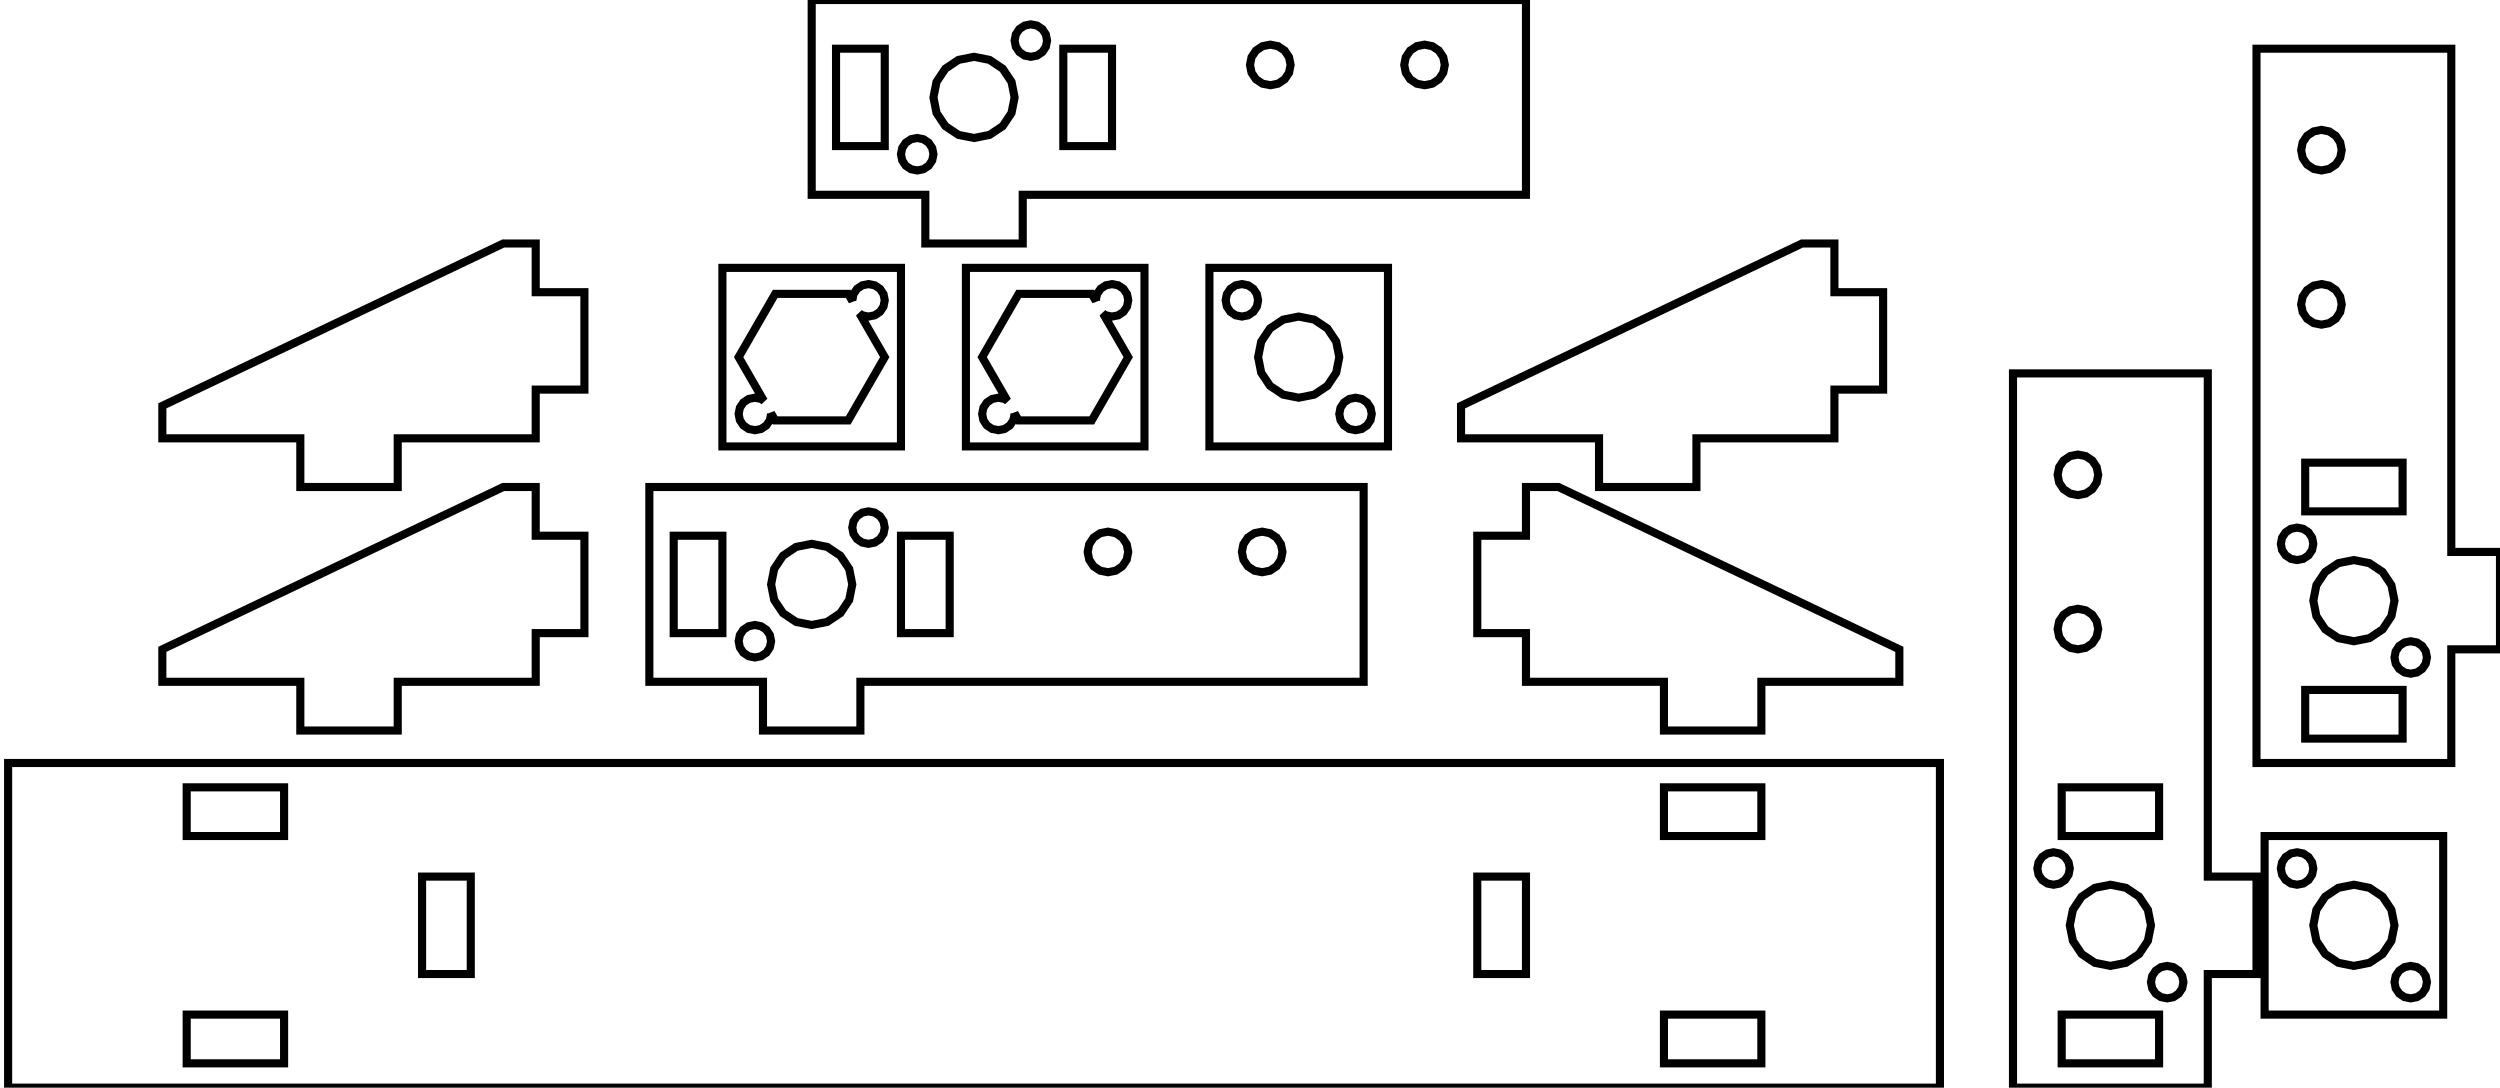 <?xml version="1.0" standalone="no"?>
<!DOCTYPE svg PUBLIC "-//W3C//DTD SVG 1.1//EN" "http://www.w3.org/Graphics/SVG/1.1/DTD/svg11.dtd">
<svg width="154" height="67" viewBox="0 -67 154 67" xmlns="http://www.w3.org/2000/svg" version="1.1">
<title>OpenSCAD Model</title>
<path d="
M 63,-55 L 94,-55 L 94,-67 L 50,-67 L 50,-55 L 57,-55
 L 57,-52 L 63,-52 z
M 63.117,-63.576 L 62.793,-63.793 L 62.576,-64.117 L 62.5,-64.5 L 62.576,-64.883 L 62.793,-65.207
 L 63.117,-65.424 L 63.5,-65.5 L 63.883,-65.424 L 64.207,-65.207 L 64.424,-64.883 L 64.5,-64.5
 L 64.424,-64.117 L 64.207,-63.793 L 63.883,-63.576 L 63.5,-63.5 z
M 87.272,-61.845 L 86.866,-62.116 L 86.595,-62.522 L 86.5,-63 L 86.595,-63.478 L 86.866,-63.884
 L 87.272,-64.155 L 87.75,-64.25 L 88.228,-64.155 L 88.634,-63.884 L 88.905,-63.478 L 89,-63
 L 88.905,-62.522 L 88.634,-62.116 L 88.228,-61.845 L 87.75,-61.75 z
M 77.772,-61.845 L 77.366,-62.116 L 77.095,-62.522 L 77,-63 L 77.095,-63.478 L 77.366,-63.884
 L 77.772,-64.155 L 78.25,-64.25 L 78.728,-64.155 L 79.134,-63.884 L 79.405,-63.478 L 79.5,-63
 L 79.405,-62.522 L 79.134,-62.116 L 78.728,-61.845 L 78.25,-61.75 z
M 65.5,-58 L 65.5,-64 L 68.5,-64 L 68.5,-58 z
M 51.5,-58 L 51.5,-64 L 54.5,-64 L 54.5,-58 z
M 59.043,-58.69 L 58.232,-59.232 L 57.69,-60.043 L 57.5,-61 L 57.69,-61.957 L 58.232,-62.768
 L 59.043,-63.31 L 60,-63.5 L 60.957,-63.31 L 61.768,-62.768 L 62.31,-61.957 L 62.5,-61
 L 62.31,-60.043 L 61.768,-59.232 L 60.957,-58.69 L 60,-58.5 z
M 56.117,-56.576 L 55.793,-56.793 L 55.576,-57.117 L 55.5,-57.5 L 55.576,-57.883 L 55.793,-58.207
 L 56.117,-58.424 L 56.5,-58.5 L 56.883,-58.424 L 57.207,-58.207 L 57.424,-57.883 L 57.5,-57.5
 L 57.424,-57.117 L 57.207,-56.793 L 56.883,-56.576 L 56.5,-56.5 z
M 151,-27 L 154,-27 L 154,-33 L 151,-33 L 151,-64 L 139,-64
 L 139,-20 L 151,-20 z
M 142.522,-56.595 L 142.116,-56.866 L 141.845,-57.272 L 141.75,-57.75 L 141.845,-58.228 L 142.116,-58.634
 L 142.522,-58.905 L 143,-59 L 143.478,-58.905 L 143.884,-58.634 L 144.155,-58.228 L 144.25,-57.75
 L 144.155,-57.272 L 143.884,-56.866 L 143.478,-56.595 L 143,-56.5 z
M 142.522,-47.095 L 142.116,-47.366 L 141.845,-47.772 L 141.75,-48.25 L 141.845,-48.728 L 142.116,-49.134
 L 142.522,-49.405 L 143,-49.5 L 143.478,-49.405 L 143.884,-49.134 L 144.155,-48.728 L 144.25,-48.25
 L 144.155,-47.772 L 143.884,-47.366 L 143.478,-47.095 L 143,-47 z
M 142,-35.5 L 142,-38.5 L 148,-38.5 L 148,-35.5 z
M 141.117,-32.576 L 140.793,-32.793 L 140.576,-33.117 L 140.5,-33.5 L 140.576,-33.883 L 140.793,-34.207
 L 141.117,-34.424 L 141.5,-34.5 L 141.883,-34.424 L 142.207,-34.207 L 142.424,-33.883 L 142.5,-33.5
 L 142.424,-33.117 L 142.207,-32.793 L 141.883,-32.576 L 141.5,-32.5 z
M 144.043,-27.69 L 143.232,-28.232 L 142.69,-29.043 L 142.5,-30 L 142.69,-30.957 L 143.232,-31.768
 L 144.043,-32.31 L 145,-32.5 L 145.957,-32.31 L 146.768,-31.768 L 147.31,-30.957 L 147.5,-30
 L 147.31,-29.043 L 146.768,-28.232 L 145.957,-27.69 L 145,-27.5 z
M 148.117,-25.576 L 147.793,-25.793 L 147.576,-26.117 L 147.5,-26.5 L 147.576,-26.883 L 147.793,-27.207
 L 148.117,-27.424 L 148.5,-27.5 L 148.883,-27.424 L 149.207,-27.207 L 149.424,-26.883 L 149.5,-26.5
 L 149.424,-26.117 L 149.207,-25.793 L 148.883,-25.576 L 148.5,-25.5 z
M 142,-21.5 L 142,-24.5 L 148,-24.5 L 148,-21.5 z
M 24.5,-40 L 33,-40 L 33,-43 L 36,-43 L 36,-49 L 33,-49
 L 33,-52 L 31,-52 L 10,-42 L 10,-40 L 18.5,-40 L 18.5,-37
 L 24.5,-37 z
M 104.5,-40 L 113,-40 L 113,-43 L 116,-43 L 116,-49 L 113,-49
 L 113,-52 L 111,-52 L 90,-42 L 90,-40 L 98.5,-40 L 98.5,-37
 L 104.5,-37 z
M 55.5,-50.5 L 44.5,-50.5 L 44.5,-39.5 L 55.5,-39.5 z
M 46.117,-40.576 L 45.793,-40.793 L 45.576,-41.117 L 45.5,-41.5 L 45.576,-41.883 L 45.793,-42.207
 L 46.117,-42.424 L 46.5,-42.5 L 46.883,-42.424 L 47.053,-42.31 L 45.5,-45 L 47.75,-48.897
 L 52.25,-48.897 L 52.511,-48.445 L 52.5,-48.5 L 52.576,-48.883 L 52.793,-49.207 L 53.117,-49.424
 L 53.5,-49.5 L 53.883,-49.424 L 54.207,-49.207 L 54.424,-48.883 L 54.5,-48.5 L 54.424,-48.117
 L 54.207,-47.793 L 53.883,-47.576 L 53.5,-47.5 L 53.117,-47.576 L 52.947,-47.69 L 54.5,-45
 L 52.25,-41.103 L 47.75,-41.103 L 47.489,-41.555 L 47.5,-41.5 L 47.424,-41.117 L 47.207,-40.793
 L 46.883,-40.576 L 46.5,-40.5 z
M 85.5,-50.5 L 74.5,-50.5 L 74.5,-39.5 L 85.5,-39.5 z
M 76.117,-47.576 L 75.793,-47.793 L 75.576,-48.117 L 75.5,-48.5 L 75.576,-48.883 L 75.793,-49.207
 L 76.117,-49.424 L 76.5,-49.5 L 76.883,-49.424 L 77.207,-49.207 L 77.424,-48.883 L 77.5,-48.5
 L 77.424,-48.117 L 77.207,-47.793 L 76.883,-47.576 L 76.5,-47.5 z
M 79.043,-42.69 L 78.232,-43.232 L 77.69,-44.043 L 77.5,-45 L 77.69,-45.957 L 78.232,-46.768
 L 79.043,-47.31 L 80,-47.5 L 80.957,-47.31 L 81.768,-46.768 L 82.31,-45.957 L 82.5,-45
 L 82.31,-44.043 L 81.768,-43.232 L 80.957,-42.69 L 80,-42.5 z
M 83.117,-40.576 L 82.793,-40.793 L 82.576,-41.117 L 82.5,-41.5 L 82.576,-41.883 L 82.793,-42.207
 L 83.117,-42.424 L 83.5,-42.5 L 83.883,-42.424 L 84.207,-42.207 L 84.424,-41.883 L 84.5,-41.5
 L 84.424,-41.117 L 84.207,-40.793 L 83.883,-40.576 L 83.5,-40.5 z
M 70.5,-50.5 L 59.5,-50.5 L 59.5,-39.5 L 70.5,-39.5 z
M 61.117,-40.576 L 60.793,-40.793 L 60.576,-41.117 L 60.5,-41.5 L 60.576,-41.883 L 60.793,-42.207
 L 61.117,-42.424 L 61.5,-42.5 L 61.883,-42.424 L 62.053,-42.31 L 60.5,-45 L 62.75,-48.897
 L 67.25,-48.897 L 67.511,-48.445 L 67.5,-48.5 L 67.576,-48.883 L 67.793,-49.207 L 68.117,-49.424
 L 68.5,-49.5 L 68.883,-49.424 L 69.207,-49.207 L 69.424,-48.883 L 69.5,-48.5 L 69.424,-48.117
 L 69.207,-47.793 L 68.883,-47.576 L 68.5,-47.5 L 68.117,-47.576 L 67.947,-47.69 L 69.5,-45
 L 67.25,-41.103 L 62.75,-41.103 L 62.489,-41.555 L 62.5,-41.5 L 62.424,-41.117 L 62.207,-40.793
 L 61.883,-40.576 L 61.5,-40.5 z
M 136,-7 L 139,-7 L 139,-13 L 136,-13 L 136,-44 L 124,-44
 L 124,-0 L 136,-0 z
M 127.522,-36.595 L 127.116,-36.866 L 126.845,-37.272 L 126.75,-37.75 L 126.845,-38.228 L 127.116,-38.634
 L 127.522,-38.905 L 128,-39 L 128.478,-38.905 L 128.884,-38.634 L 129.155,-38.228 L 129.25,-37.75
 L 129.155,-37.272 L 128.884,-36.866 L 128.478,-36.595 L 128,-36.5 z
M 127.522,-27.095 L 127.116,-27.366 L 126.845,-27.772 L 126.75,-28.25 L 126.845,-28.728 L 127.116,-29.134
 L 127.522,-29.405 L 128,-29.5 L 128.478,-29.405 L 128.884,-29.134 L 129.155,-28.728 L 129.25,-28.25
 L 129.155,-27.772 L 128.884,-27.366 L 128.478,-27.095 L 128,-27 z
M 127,-15.5 L 127,-18.5 L 133,-18.5 L 133,-15.5 z
M 126.117,-12.576 L 125.793,-12.793 L 125.576,-13.117 L 125.5,-13.5 L 125.576,-13.883 L 125.793,-14.207
 L 126.117,-14.424 L 126.5,-14.5 L 126.883,-14.424 L 127.207,-14.207 L 127.424,-13.883 L 127.5,-13.5
 L 127.424,-13.117 L 127.207,-12.793 L 126.883,-12.576 L 126.5,-12.5 z
M 129.043,-7.69 L 128.232,-8.232 L 127.69,-9.043 L 127.5,-10 L 127.69,-10.957 L 128.232,-11.768
 L 129.043,-12.31 L 130,-12.5 L 130.957,-12.31 L 131.768,-11.768 L 132.31,-10.957 L 132.5,-10
 L 132.31,-9.043 L 131.768,-8.232 L 130.957,-7.69 L 130,-7.5 z
M 133.117,-5.576 L 132.793,-5.793 L 132.576,-6.117 L 132.5,-6.5 L 132.576,-6.883 L 132.793,-7.207
 L 133.117,-7.424 L 133.5,-7.5 L 133.883,-7.424 L 134.207,-7.207 L 134.424,-6.883 L 134.5,-6.5
 L 134.424,-6.117 L 134.207,-5.793 L 133.883,-5.576 L 133.5,-5.5 z
M 127,-1.5 L 127,-4.5 L 133,-4.5 L 133,-1.5 z
M 108.5,-25 L 117,-25 L 117,-27 L 96,-37 L 94,-37 L 94,-34
 L 91,-34 L 91,-28 L 94,-28 L 94,-25 L 102.5,-25 L 102.5,-22
 L 108.5,-22 z
M 24.5,-25 L 33,-25 L 33,-28 L 36,-28 L 36,-34 L 33,-34
 L 33,-37 L 31,-37 L 10,-27 L 10,-25 L 18.5,-25 L 18.5,-22
 L 24.5,-22 z
M 53,-25 L 84,-25 L 84,-37 L 40,-37 L 40,-25 L 47,-25
 L 47,-22 L 53,-22 z
M 53.117,-33.576 L 52.793,-33.793 L 52.576,-34.117 L 52.5,-34.5 L 52.576,-34.883 L 52.793,-35.207
 L 53.117,-35.424 L 53.5,-35.5 L 53.883,-35.424 L 54.207,-35.207 L 54.424,-34.883 L 54.5,-34.5
 L 54.424,-34.117 L 54.207,-33.793 L 53.883,-33.576 L 53.5,-33.5 z
M 67.772,-31.845 L 67.366,-32.116 L 67.095,-32.522 L 67,-33 L 67.095,-33.478 L 67.366,-33.884
 L 67.772,-34.155 L 68.25,-34.25 L 68.728,-34.155 L 69.134,-33.884 L 69.405,-33.478 L 69.5,-33
 L 69.405,-32.522 L 69.134,-32.116 L 68.728,-31.845 L 68.25,-31.75 z
M 77.272,-31.845 L 76.866,-32.116 L 76.595,-32.522 L 76.5,-33 L 76.595,-33.478 L 76.866,-33.884
 L 77.272,-34.155 L 77.75,-34.25 L 78.228,-34.155 L 78.634,-33.884 L 78.905,-33.478 L 79,-33
 L 78.905,-32.522 L 78.634,-32.116 L 78.228,-31.845 L 77.75,-31.75 z
M 41.5,-28 L 41.5,-34 L 44.5,-34 L 44.5,-28 z
M 55.5,-28 L 55.5,-34 L 58.5,-34 L 58.5,-28 z
M 49.043,-28.69 L 48.232,-29.232 L 47.69,-30.043 L 47.5,-31 L 47.69,-31.957 L 48.232,-32.768
 L 49.043,-33.31 L 50,-33.5 L 50.957,-33.31 L 51.768,-32.768 L 52.31,-31.957 L 52.5,-31
 L 52.31,-30.043 L 51.768,-29.232 L 50.957,-28.69 L 50,-28.5 z
M 46.117,-26.576 L 45.793,-26.793 L 45.576,-27.117 L 45.5,-27.5 L 45.576,-27.883 L 45.793,-28.207
 L 46.117,-28.424 L 46.5,-28.5 L 46.883,-28.424 L 47.207,-28.207 L 47.424,-27.883 L 47.5,-27.5
 L 47.424,-27.117 L 47.207,-26.793 L 46.883,-26.576 L 46.5,-26.5 z
M 119.5,-20 L 0.5,-20 L 0.5,-0 L 119.5,-0 z
M 102.5,-15.5 L 102.5,-18.5 L 108.5,-18.5 L 108.5,-15.5 z
M 11.5,-15.5 L 11.5,-18.5 L 17.5,-18.5 L 17.5,-15.5 z
M 26,-7 L 26,-13 L 29,-13 L 29,-7 z
M 91,-7 L 91,-13 L 94,-13 L 94,-7 z
M 11.5,-1.5 L 11.5,-4.5 L 17.5,-4.5 L 17.5,-1.5 z
M 102.5,-1.5 L 102.5,-4.5 L 108.5,-4.5 L 108.5,-1.5 z
M 150.5,-15.5 L 139.5,-15.5 L 139.5,-4.5 L 150.5,-4.5 z
M 141.117,-12.576 L 140.793,-12.793 L 140.576,-13.117 L 140.5,-13.5 L 140.576,-13.883 L 140.793,-14.207
 L 141.117,-14.424 L 141.5,-14.5 L 141.883,-14.424 L 142.207,-14.207 L 142.424,-13.883 L 142.5,-13.5
 L 142.424,-13.117 L 142.207,-12.793 L 141.883,-12.576 L 141.5,-12.5 z
M 144.043,-7.69 L 143.232,-8.232 L 142.69,-9.043 L 142.5,-10 L 142.69,-10.957 L 143.232,-11.768
 L 144.043,-12.31 L 145,-12.5 L 145.957,-12.31 L 146.768,-11.768 L 147.31,-10.957 L 147.5,-10
 L 147.31,-9.043 L 146.768,-8.232 L 145.957,-7.69 L 145,-7.5 z
M 148.117,-5.576 L 147.793,-5.793 L 147.576,-6.117 L 147.5,-6.5 L 147.576,-6.883 L 147.793,-7.207
 L 148.117,-7.424 L 148.5,-7.5 L 148.883,-7.424 L 149.207,-7.207 L 149.424,-6.883 L 149.5,-6.5
 L 149.424,-6.117 L 149.207,-5.793 L 148.883,-5.576 L 148.5,-5.5 z
" stroke="black" fill="none" stroke-width="0.5"/></svg>
